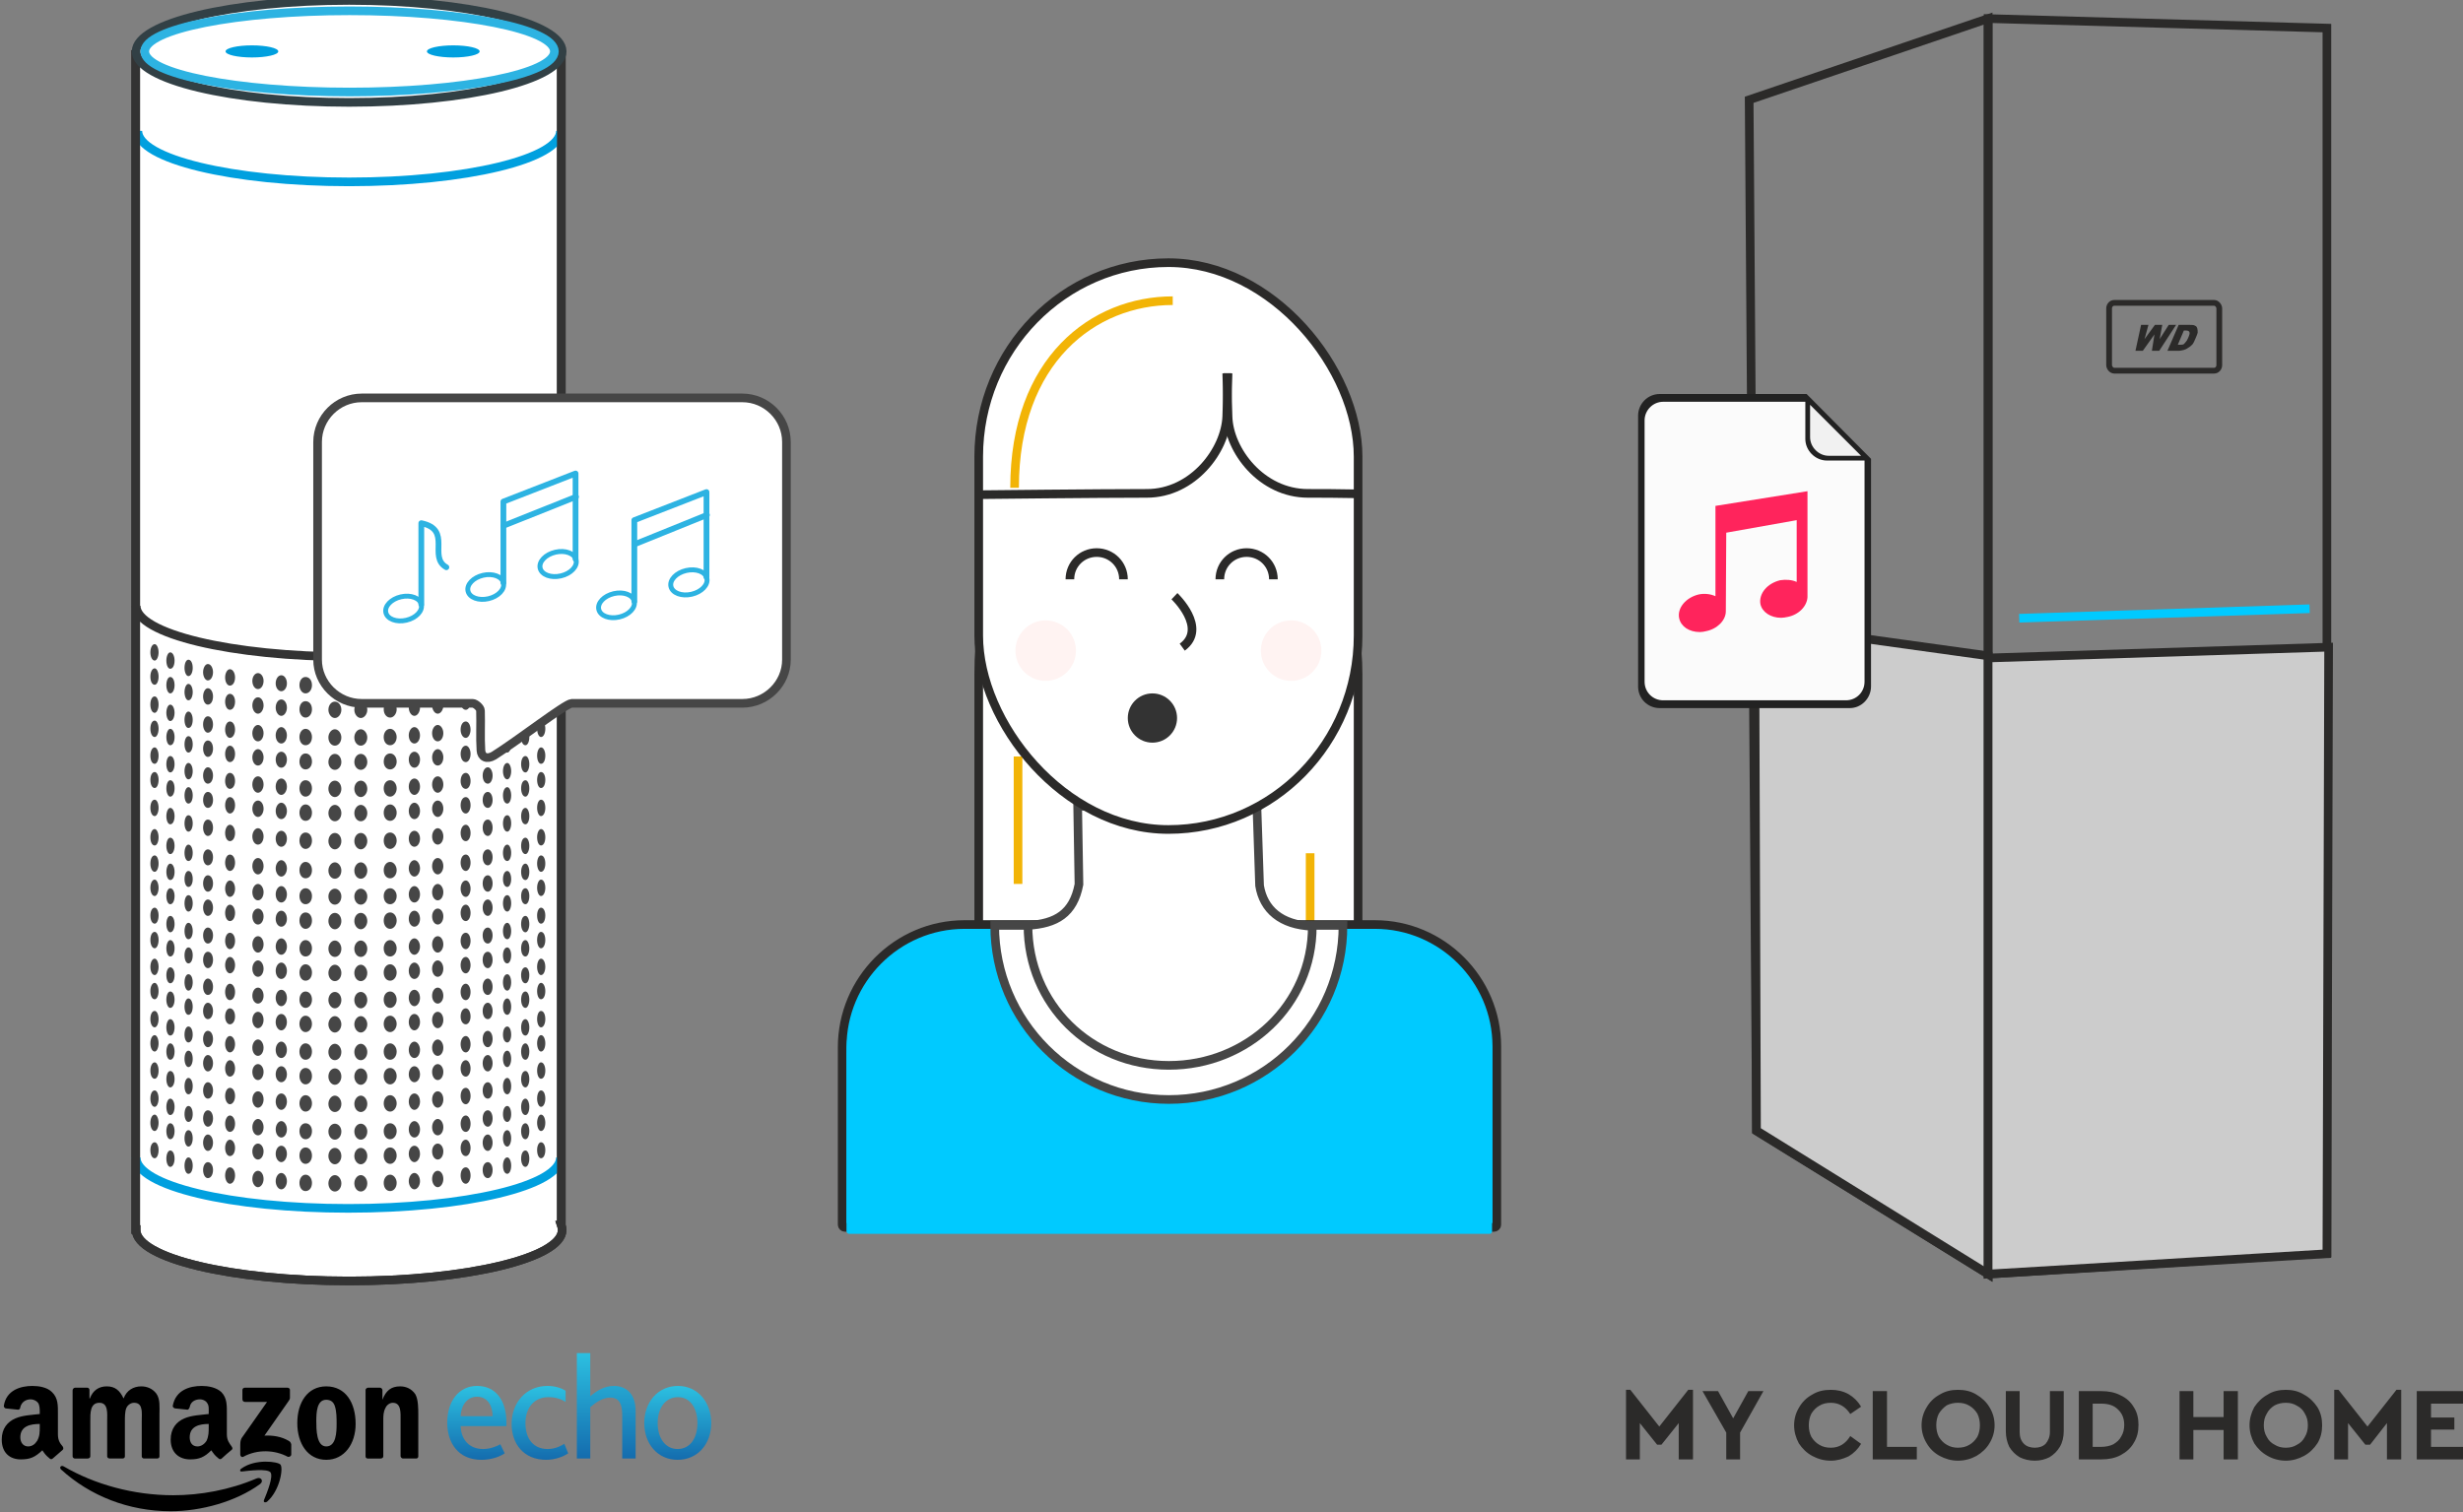 <?xml version="1.0" encoding="UTF-8"?>
<!DOCTYPE svg PUBLIC "-//W3C//DTD SVG 1.1//EN" "http://www.w3.org/Graphics/SVG/1.1/DTD/svg11.dtd">
<svg xmlns="http://www.w3.org/2000/svg" xml:space="preserve" width="570px" height="350px" version="1.1" shape-rendering="geometricPrecision" text-rendering="geometricPrecision" image-rendering="optimizeQuality" fill-rule="evenodd" clip-rule="evenodd"
viewBox="0 0 5700 3500"
 xmlns:xlink="http://www.w3.org/1999/xlink">
 <rect x="0" y="0" width="5700" height="3500" fill="#808080" stroke="none"/>
 <defs>
   <linearGradient id="id0" gradientUnits="userSpaceOnUse" x1="1103.4" y1="3208.48" x2="1103.4" y2="3378.98">
    <stop offset="0" stop-opacity="1" stop-color="#2CC0E1"/>
    <stop offset="1" stop-opacity="1" stop-color="#146CAE"/>
   </linearGradient>
   <linearGradient id="id1" gradientUnits="userSpaceOnUse" x1="1249.78" y1="3208.48" x2="1249.78" y2="3378.98">
    <stop offset="0" stop-opacity="1" stop-color="#2CC0E1"/>
    <stop offset="1" stop-opacity="1" stop-color="#146CAE"/>
   </linearGradient>
   <linearGradient id="id2" gradientUnits="userSpaceOnUse" x1="1403.07" y1="3131.67" x2="1403.07" y2="3375.54">
    <stop offset="0" stop-opacity="1" stop-color="#2CC0E1"/>
    <stop offset="1" stop-opacity="1" stop-color="#146CAE"/>
   </linearGradient>
   <linearGradient id="id3" gradientUnits="userSpaceOnUse" x1="1568.4" y1="3208.47" x2="1568.4" y2="3378.96">
    <stop offset="0" stop-opacity="1" stop-color="#2CC0E1"/>
    <stop offset="1" stop-opacity="1" stop-color="#146CAE"/>
   </linearGradient>
 </defs>
 <g id="Layer_x0020_1">
  <rect fill="white" stroke="#2B2A29" stroke-width="19.997" x="2265" y="923" width="878" height="1864" rx="439" ry="638"/>
  <line fill="none" stroke="#F2B406" stroke-width="19.997" x1="2356" y1="1751" x2="2356" y2= "2046" />
  <line fill="none" stroke="#F2B406" stroke-width="19.997" x1="3032" y1="1975" x2="3032" y2= "2146" />
  <path fill="#00CAFF" stroke="#2B2A29" stroke-width="19.997" d="M2232 2140l950 0c155,0 282,127 282,282l0 413c0,3 -3,6 -6,6l-1503 0c-3,0 -6,-3 -6,-6l0 -411c0,-156 127,-284 283,-284z"/>
  <path fill="#00CAFF" d="M2244 2154l927 0c155,0 282,127 282,282l0 414c0,3 -2,6 -6,6l-1482 0c-3,0 -6,-3 -6,-6l0 -412c0,-156 128,-284 285,-284z"/>
  <path fill="white" stroke="#464646" stroke-width="19.997" d="M3108 2142c0,223 -180,403 -403,403 -222,0 -403,-180 -403,-403l806 0z"/>
  <path fill="white" stroke="#464646" stroke-width="19.997" d="M3037 2144c0,182 -150,322 -332,322 -182,0 -326,-142 -326,-324 65,-4 105,-27 118,-95l-3 -181 415 6 6 178c9,55 49,91 122,94z"/>
  <rect fill="white" stroke="#2B2A29" stroke-width="19.997" x="2265" y="608" width="878" height="1312" rx="439" ry="449"/>
  <circle fill="#333333" cx="2667" cy="1662" r="57"/>
  <path fill="none" stroke="#2B2A29" stroke-width="19.997" d="M2718 1380c0,0 78,74 18,118"/>
  <path fill="none" stroke="#2B2A29" stroke-width="19.997" d="M2476 1341c0,-35 28,-62 62,-62 34,0 62,27 62,62"/>
  <path fill="none" stroke="#2B2A29" stroke-width="19.997" d="M2823 1341c0,-35 28,-62 62,-62 34,0 62,27 62,62"/>
  <path fill="none" stroke="#2B2A29" stroke-width="19.997" d="M2842 864l-3 100c-3,78 -78,178 -185,178 -108,0 -385,3 -385,3"/>
  <path fill="none" stroke="#2B2A29" stroke-width="19.997" d="M2839 864l3 100c2,78 77,178 185,178 28,0 69,0 113,1"/>
  <path fill="none" stroke="#F2B406" stroke-width="19.997" d="M2348 1129c0,-296 183,-433 366,-433l0 0"/>
  <circle fill="#FFF3F2" cx="2420" cy="1506" r="70"/>
  <circle fill="#FFF3F2" cx="2988" cy="1506" r="70"/>
  <path fill="white" stroke="#333333" stroke-width="19.997" d="M1299 2836c1,3 2,7 2,11 0,65 -221,118 -493,118 -272,0 -493,-53 -493,-118 0,0 0,-1 0,-1l-1 0 0 -2720 985 0 0 2710z"/>
  <path fill="none" stroke="#00A0DF" stroke-width="19.997" d="M1297 303c0,65 -219,118 -489,118 -270,0 -489,-53 -489,-118"/>
  <path fill="none" stroke="#00A0DF" stroke-width="19.997" d="M1297 2679c0,66 -220,118 -491,118 -271,0 -491,-52 -491,-118"/>
  <path fill="none" stroke="#333333" stroke-width="19.997" d="M1300 1402c0,65 -220,118 -492,118 -272,0 -493,-53 -493,-118"/>
  <path fill="#464646" d="M1174 2376c-6,0 -10,8 -10,19 0,10 4,18 10,18 5,0 9,-8 9,-18 0,-11 -4,-19 -9,-19zm0 -304c-6,0 -10,8 -10,19 0,10 4,19 10,19 5,0 9,-9 9,-19 0,-11 -4,-19 -9,-19zm-215 36c-7,0 -13,8 -13,19 0,10 6,18 13,18 7,0 13,-8 13,-18 0,-11 -6,-19 -13,-19zm170 -26c-7,0 -12,9 -12,19 0,10 5,19 12,19 6,0 11,-9 11,-19 0,-10 -5,-19 -11,-19zm-226 30c-9,0 -15,8 -15,19 0,10 6,19 15,19 8,0 15,-9 15,-19 0,-11 -7,-19 -15,-19zm-68 1c-8,0 -15,8 -15,19 0,10 7,19 15,19 8,0 15,-9 15,-19 0,-11 -7,-19 -15,-19zm381 -57c-6,0 -10,8 -10,18 0,11 4,19 10,19 5,0 9,-8 9,-19 0,-10 -4,-18 -9,-18zm36 -20c-5,0 -9,9 -9,19 0,10 4,19 9,19 6,0 10,-9 10,-19 0,-10 -4,-19 -10,-19zm-239 67c-7,0 -13,8 -13,18 0,11 6,19 13,19 7,0 13,-8 13,-19 0,-10 -6,-18 -13,-18zm65 -9c-7,0 -12,9 -12,19 0,11 5,19 12,19 6,0 11,-8 11,-19 0,-10 -5,-19 -11,-19zm96 401c-6,0 -10,9 -10,19 0,11 4,19 10,19 5,0 9,-8 9,-19 0,-10 -4,-19 -9,-19zm-215 36c-7,0 -13,8 -13,19 0,10 6,19 13,19 7,0 13,-9 13,-19 0,-11 -6,-19 -13,-19zm170 -26c-7,0 -12,9 -12,19 0,11 5,19 12,19 6,0 11,-8 11,-19 0,-10 -5,-19 -11,-19zm-226 30c-9,0 -15,9 -15,19 0,10 6,19 15,19 8,0 15,-9 15,-19 0,-10 -7,-19 -15,-19zm-68 1c-8,0 -15,9 -15,19 0,11 7,19 15,19 8,0 15,-8 15,-19 0,-10 -7,-19 -15,-19zm381 -57c-6,0 -10,8 -10,19 0,10 4,19 10,19 5,0 9,-9 9,-19 0,-11 -4,-19 -9,-19zm36 -20c-5,0 -9,9 -9,19 0,11 4,19 9,19 6,0 10,-8 10,-19 0,-10 -4,-19 -10,-19zm-239 67c-7,0 -13,8 -13,19 0,10 6,19 13,19 7,0 13,-9 13,-19 0,-11 -6,-19 -13,-19zm65 -8c-7,0 -12,8 -12,19 0,10 5,19 12,19 6,0 11,-9 11,-19 0,-11 -5,-19 -11,-19zm-642 -382c6,0 10,9 10,19 0,11 -4,19 -10,19 -5,0 -9,-8 -9,-19 0,-10 4,-19 9,-19zm215 36c7,0 13,9 13,19 0,10 -6,19 -13,19 -7,0 -13,-9 -13,-19 0,-10 6,-19 13,-19zm-170 -25c7,0 12,8 12,18 0,11 -5,19 -12,19 -6,0 -11,-8 -11,-19 0,-10 5,-18 11,-18zm226 29c9,0 15,9 15,19 0,11 -6,19 -15,19 -8,0 -14,-8 -14,-19 0,-10 6,-19 14,-19zm68 1c8,0 15,9 15,19 0,11 -7,19 -15,19 -8,0 -15,-8 -15,-19 0,-10 7,-19 15,-19zm-381 -57c6,0 10,8 10,19 0,10 -4,19 -10,19 -5,0 -9,-9 -9,-19 0,-11 4,-19 9,-19zm-36 -19c5,0 9,8 9,18 0,11 -4,19 -9,19 -6,0 -10,-8 -10,-19 0,-10 4,-18 10,-18zm239 66c7,0 13,8 13,19 0,10 -6,19 -13,19 -7,0 -13,-9 -13,-19 0,-11 6,-19 13,-19zm-65 -8c7,0 12,8 12,19 0,10 -5,19 -12,19 -6,0 -11,-9 -11,-19 0,-11 5,-19 11,-19zm642 -272c-6,0 -10,8 -10,19 0,10 4,19 10,19 5,0 9,-9 9,-19 0,-11 -4,-19 -9,-19zm-215 36c-7,0 -13,8 -13,18 0,11 6,19 13,19 7,0 13,-8 13,-19 0,-10 -6,-18 -13,-18zm170 -26c-7,0 -12,8 -12,19 0,10 5,19 12,19 6,0 11,-9 11,-19 0,-11 -5,-19 -11,-19zm-226 30c-9,0 -15,8 -15,19 0,10 6,19 15,19 8,0 15,-9 15,-19 0,-11 -7,-19 -15,-19zm-68 1c-8,0 -15,8 -15,19 0,10 7,19 15,19 8,0 15,-9 15,-19 0,-11 -7,-19 -15,-19zm381 -58c-6,0 -10,9 -10,19 0,11 4,19 10,19 5,0 9,-8 9,-19 0,-10 -4,-19 -9,-19zm36 -19c-5,0 -9,8 -9,19 0,10 4,19 9,19 6,0 10,-9 10,-19 0,-11 -4,-19 -10,-19zm-239 66c-7,0 -13,9 -13,19 0,11 6,19 13,19 7,0 13,-8 13,-19 0,-10 -6,-19 -13,-19zm65 -8c-7,0 -12,9 -12,19 0,11 5,19 12,19 6,0 11,-8 11,-19 0,-10 -5,-19 -11,-19zm-642 586c6,0 10,9 10,19 0,11 -4,19 -10,19 -5,0 -9,-8 -9,-19 0,-10 4,-19 9,-19zm215 36c7,0 13,8 13,19 0,10 -6,19 -13,19 -7,0 -13,-9 -13,-19 0,-11 6,-19 13,-19zm-170 -26c7,0 12,9 12,19 0,11 -5,19 -12,19 -6,0 -11,-8 -11,-19 0,-10 5,-19 11,-19zm226 30c9,0 15,9 15,19 0,10 -6,19 -15,19 -8,0 -14,-9 -14,-19 0,-10 6,-19 14,-19zm68 1c8,0 15,9 15,19 0,11 -7,19 -15,19 -8,0 -15,-8 -15,-19 0,-10 7,-19 15,-19zm-381 -57c6,0 10,8 10,19 0,10 -4,19 -10,19 -5,0 -9,-9 -9,-19 0,-11 4,-19 9,-19zm-36 -20c5,0 9,9 9,19 0,11 -4,19 -9,19 -6,0 -10,-8 -10,-19 0,-10 4,-19 10,-19zm239 67c7,0 13,8 13,19 0,10 -6,19 -13,19 -7,0 -13,-9 -13,-19 0,-11 6,-19 13,-19zm-65 -8c7,0 12,8 12,19 0,10 -5,19 -12,19 -6,0 -11,-9 -11,-19 0,-11 5,-19 11,-19zm-96 -325c6,0 10,8 10,18 0,11 -4,19 -10,19 -5,0 -9,-8 -9,-19 0,-10 4,-18 9,-18zm215 35c7,0 13,9 13,19 0,11 -6,19 -13,19 -7,0 -13,-8 -13,-19 0,-10 6,-19 13,-19zm-170 -25c7,0 12,8 12,19 0,10 -5,19 -12,19 -6,0 -11,-9 -11,-19 0,-11 5,-19 11,-19zm226 29c9,0 15,9 15,19 0,11 -6,19 -15,19 -8,0 -14,-8 -14,-19 0,-10 6,-19 14,-19zm68 1c8,0 15,9 15,19 0,11 -7,19 -15,19 -8,0 -15,-8 -15,-19 0,-10 7,-19 15,-19zm-381 -57c6,0 10,9 10,19 0,11 -4,19 -10,19 -5,0 -9,-8 -9,-19 0,-10 4,-19 9,-19zm-36 -19c5,0 9,8 9,19 0,10 -4,19 -9,19 -6,0 -10,-9 -10,-19 0,-11 4,-19 10,-19zm239 66c7,0 13,9 13,19 0,11 -6,19 -13,19 -7,0 -13,-8 -13,-19 0,-10 6,-19 13,-19zm-65 -8c7,0 12,9 12,19 0,10 -5,19 -12,19 -6,0 -11,-9 -11,-19 0,-10 5,-19 11,-19zm-96 40c6,0 10,8 10,19 0,10 -4,19 -10,19 -5,0 -9,-9 -9,-19 0,-11 4,-19 9,-19zm215 36c7,0 13,8 13,19 0,10 -6,19 -13,19 -7,0 -13,-9 -13,-19 0,-11 6,-19 13,-19zm-170 -26c7,0 12,9 12,19 0,11 -5,19 -12,19 -6,0 -11,-8 -11,-19 0,-10 5,-19 11,-19zm226 30c9,0 15,8 15,19 0,10 -6,19 -15,19 -8,0 -14,-9 -14,-19 0,-11 6,-19 14,-19zm68 1c8,0 15,8 15,19 0,10 -7,19 -15,19 -8,0 -15,-9 -15,-19 0,-11 7,-19 15,-19zm-381 -57c6,0 10,8 10,18 0,11 -4,19 -10,19 -5,0 -9,-8 -9,-19 0,-10 4,-18 9,-18zm-36 -20c5,0 9,9 9,19 0,10 -4,19 -9,19 -6,0 -10,-9 -10,-19 0,-10 4,-19 10,-19zm239 67c7,0 13,8 13,19 0,10 -6,18 -13,18 -7,0 -13,-8 -13,-18 0,-11 6,-19 13,-19zm-65 -9c7,0 12,9 12,19 0,11 -5,19 -12,19 -6,0 -11,-8 -11,-19 0,-10 5,-19 11,-19zm-96 -750c6,0 10,8 10,19 0,10 -4,19 -10,19 -5,0 -9,-9 -9,-19 0,-11 4,-19 9,-19zm215 36c7,0 13,8 13,19 0,10 -6,18 -13,18 -7,0 -13,-8 -13,-18 0,-11 6,-19 13,-19zm-170 -26c7,0 12,9 12,19 0,10 -5,19 -12,19 -6,0 -11,-9 -11,-19 0,-10 5,-19 11,-19zm226 30c9,0 15,8 15,19 0,10 -6,19 -15,19 -8,0 -14,-9 -14,-19 0,-11 6,-19 14,-19zm68 1c8,0 15,8 15,19 0,10 -7,19 -15,19 -8,0 -15,-9 -15,-19 0,-11 7,-19 15,-19zm-381 -58c6,0 10,9 10,19 0,11 -4,19 -10,19 -5,0 -9,-8 -9,-19 0,-10 4,-19 9,-19zm-36 -19c5,0 9,9 9,19 0,10 -4,19 -9,19 -6,0 -10,-9 -10,-19 0,-10 4,-19 10,-19zm239 67c7,0 13,8 13,18 0,11 -6,19 -13,19 -7,0 -13,-8 -13,-19 0,-10 6,-18 13,-18zm-65 -9c7,0 12,9 12,19 0,11 -5,19 -12,19 -6,0 -11,-8 -11,-19 0,-10 5,-19 11,-19zm-96 1067c6,0 10,8 10,19 0,10 -4,19 -10,19 -5,0 -9,-9 -9,-19 0,-11 4,-19 9,-19zm215 36c7,0 13,8 13,19 0,10 -6,19 -13,19 -7,0 -13,-9 -13,-19 0,-11 6,-19 13,-19zm-170 -26c7,0 12,9 12,19 0,10 -5,19 -12,19 -6,0 -11,-9 -11,-19 0,-10 5,-19 11,-19zm226 30c9,0 15,8 15,19 0,10 -6,19 -15,19 -8,0 -14,-9 -14,-19 0,-11 6,-19 14,-19zm68 1c8,0 15,8 15,19 0,10 -7,19 -15,19 -8,0 -15,-9 -15,-19 0,-11 7,-19 15,-19zm-381 -57c6,0 10,8 10,18 0,11 -4,19 -10,19 -5,0 -9,-8 -9,-19 0,-10 4,-18 9,-18zm-36 -20c5,0 9,9 9,19 0,10 -4,19 -9,19 -6,0 -10,-9 -10,-19 0,-10 4,-19 10,-19zm239 67c7,0 13,8 13,18 0,11 -6,19 -13,19 -7,0 -13,-8 -13,-19 0,-10 6,-18 13,-18zm-65 -9c7,0 12,9 12,19 0,11 -5,19 -12,19 -6,0 -11,-8 -11,-19 0,-10 5,-19 11,-19zm-96 -872c6,0 10,9 10,19 0,10 -4,19 -10,19 -5,0 -9,-9 -9,-19 0,-10 4,-19 9,-19zm215 36c7,0 13,8 13,19 0,10 -6,19 -13,19 -7,0 -13,-9 -13,-19 0,-11 6,-19 13,-19zm-170 -26c7,0 12,9 12,19 0,11 -5,19 -12,19 -6,0 -11,-8 -11,-19 0,-10 5,-19 11,-19zm226 30c9,0 15,8 15,19 0,10 -6,19 -15,19 -8,0 -14,-9 -14,-19 0,-11 6,-19 14,-19zm68 1c8,0 15,8 15,19 0,10 -7,19 -15,19 -8,0 -15,-9 -15,-19 0,-11 7,-19 15,-19zm-381 -57c6,0 10,8 10,19 0,10 -4,19 -10,19 -5,0 -9,-9 -9,-19 0,-11 4,-19 9,-19zm-36 -20c5,0 9,9 9,19 0,11 -4,19 -9,19 -6,0 -10,-8 -10,-19 0,-10 4,-19 10,-19zm239 67c7,0 13,8 13,19 0,10 -6,19 -13,19 -7,0 -13,-9 -13,-19 0,-11 6,-19 13,-19zm-65 -8c7,0 12,8 12,19 0,10 -5,18 -12,18 -6,0 -11,-8 -11,-18 0,-11 5,-19 11,-19zm-96 587c6,0 10,8 10,19 0,10 -4,18 -10,18 -5,0 -9,-8 -9,-18 0,-11 4,-19 9,-19zm215 35c7,0 13,9 13,19 0,11 -6,19 -13,19 -7,0 -13,-8 -13,-19 0,-10 6,-19 13,-19zm-170 -25c7,0 12,8 12,19 0,10 -5,19 -12,19 -6,0 -11,-9 -11,-19 0,-11 5,-19 11,-19zm226 29c9,0 15,9 15,19 0,11 -6,19 -15,19 -8,0 -14,-8 -14,-19 0,-10 6,-19 14,-19zm68 1c8,0 15,9 15,19 0,11 -7,19 -15,19 -8,0 -15,-8 -15,-19 0,-10 7,-19 15,-19zm-381 -57c6,0 10,9 10,19 0,11 -4,19 -10,19 -5,0 -9,-8 -9,-19 0,-10 4,-19 9,-19zm-36 -19c5,0 9,8 9,19 0,10 -4,19 -9,19 -6,0 -10,-9 -10,-19 0,-11 4,-19 10,-19zm239 66c7,0 13,9 13,19 0,11 -6,19 -13,19 -7,0 -13,-8 -13,-19 0,-10 6,-19 13,-19zm-65 -8c7,0 12,9 12,19 0,10 -5,19 -12,19 -6,0 -11,-9 -11,-19 0,-10 5,-19 11,-19zm642 -751c-6,0 -10,9 -10,19 0,11 4,19 10,19 5,0 9,-8 9,-19 0,-10 -4,-19 -9,-19zm-215 36c-7,0 -13,9 -13,19 0,11 6,19 13,19 7,0 13,-8 13,-19 0,-10 -6,-19 -13,-19zm170 -25c-7,0 -12,8 -12,19 0,10 5,19 12,19 6,0 11,-9 11,-19 0,-11 -5,-19 -11,-19zm-226 29c-9,0 -15,9 -15,19 0,11 6,19 15,19 8,0 15,-8 15,-19 0,-10 -7,-19 -15,-19zm-68 1c-8,0 -15,9 -15,19 0,11 7,19 15,19 8,0 15,-8 15,-19 0,-10 -7,-19 -15,-19zm381 -57c-6,0 -10,9 -10,19 0,10 4,19 10,19 5,0 9,-9 9,-19 0,-10 -4,-19 -9,-19zm36 -19c-5,0 -9,8 -9,19 0,10 4,19 9,19 6,0 10,-9 10,-19 0,-11 -4,-19 -10,-19zm-239 66c-7,0 -13,9 -13,19 0,11 6,19 13,19 7,0 13,-8 13,-19 0,-10 -6,-19 -13,-19zm65 -8c-7,0 -12,8 -12,19 0,10 5,19 12,19 6,0 11,-9 11,-19 0,-11 -5,-19 -11,-19zm-642 -23c6,0 10,9 10,19 0,11 -4,19 -10,19 -5,0 -9,-8 -9,-19 0,-10 4,-19 9,-19zm215 36c7,0 13,9 13,19 0,11 -6,19 -13,19 -7,0 -13,-8 -13,-19 0,-10 6,-19 13,-19zm-170 -25c7,0 12,8 12,19 0,10 -5,19 -12,19 -6,0 -11,-9 -11,-19 0,-11 5,-19 11,-19zm226 29c9,0 15,9 15,19 0,11 -6,19 -15,19 -8,0 -14,-8 -14,-19 0,-10 6,-19 14,-19zm68 1c8,0 15,9 15,19 0,11 -7,19 -15,19 -8,0 -15,-8 -15,-19 0,-10 7,-19 15,-19zm-381 -57c6,0 10,9 10,19 0,10 -4,19 -10,19 -5,0 -9,-9 -9,-19 0,-10 4,-19 9,-19zm-36 -19c5,0 9,8 9,19 0,10 -4,19 -9,19 -6,0 -10,-9 -10,-19 0,-11 4,-19 10,-19zm239 66c7,0 13,9 13,19 0,11 -6,19 -13,19 -7,0 -13,-8 -13,-19 0,-10 6,-19 13,-19zm-65 -8c7,0 12,8 12,19 0,10 -5,19 -12,19 -6,0 -11,-9 -11,-19 0,-11 5,-19 11,-19zm642 523c-6,0 -10,8 -10,18 0,11 4,19 10,19 5,0 9,-8 9,-19 0,-10 -4,-18 -9,-18zm-215 35c-7,0 -13,9 -13,19 0,11 6,19 13,19 7,0 13,-8 13,-19 0,-10 -6,-19 -13,-19zm170 -25c-7,0 -12,8 -12,19 0,10 5,19 12,19 6,0 11,-9 11,-19 0,-11 -5,-19 -11,-19zm-226 29c-9,0 -15,9 -15,19 0,11 6,19 15,19 8,0 15,-8 15,-19 0,-10 -7,-19 -15,-19zm-68 1c-8,0 -15,9 -15,19 0,11 7,19 15,19 8,0 15,-8 15,-19 0,-10 -7,-19 -15,-19zm381 -57c-6,0 -10,9 -10,19 0,11 4,19 10,19 5,0 9,-8 9,-19 0,-10 -4,-19 -9,-19zm36 -19c-5,0 -9,8 -9,19 0,10 4,19 9,19 6,0 10,-9 10,-19 0,-11 -4,-19 -10,-19zm-239 66c-7,0 -13,9 -13,19 0,11 6,19 13,19 7,0 13,-8 13,-19 0,-10 -6,-19 -13,-19zm65 -8c-7,0 -12,9 -12,19 0,10 5,19 12,19 6,0 11,-9 11,-19 0,-10 -5,-19 -11,-19zm-642 96c6,0 10,9 10,19 0,11 -4,19 -10,19 -5,0 -9,-8 -9,-19 0,-10 4,-19 9,-19zm215 36c7,0 13,8 13,19 0,10 -6,19 -13,19 -7,0 -13,-9 -13,-19 0,-11 6,-19 13,-19zm-170 -26c7,0 12,9 12,19 0,11 -5,19 -12,19 -6,0 -11,-8 -11,-19 0,-10 5,-19 11,-19zm226 30c9,0 15,9 15,19 0,10 -6,19 -15,19 -8,0 -14,-9 -14,-19 0,-10 6,-19 14,-19zm68 1c8,0 15,9 15,19 0,10 -7,19 -15,19 -8,0 -15,-9 -15,-19 0,-10 7,-19 15,-19zm-381 -57c6,0 10,8 10,19 0,10 -4,19 -10,19 -5,0 -9,-9 -9,-19 0,-11 4,-19 9,-19zm-36 -20c5,0 9,9 9,19 0,11 -4,19 -9,19 -6,0 -10,-8 -10,-19 0,-10 4,-19 10,-19zm239 67c7,0 13,8 13,19 0,10 -6,19 -13,19 -7,0 -13,-9 -13,-19 0,-11 6,-19 13,-19zm-65 -8c7,0 12,8 12,19 0,10 -5,18 -12,18 -6,0 -11,-8 -11,-18 0,-11 5,-19 11,-19zm642 -79c-6,0 -10,8 -10,19 0,10 4,19 10,19 5,0 9,-9 9,-19 0,-11 -4,-19 -9,-19zm-215 36c-7,0 -13,8 -13,19 0,10 6,19 13,19 7,0 13,-9 13,-19 0,-11 -6,-19 -13,-19zm170 -26c-7,0 -12,9 -12,19 0,11 5,19 12,19 6,0 11,-8 11,-19 0,-10 -5,-19 -11,-19zm-226 30c-9,0 -15,8 -15,19 0,10 6,19 15,19 8,0 15,-9 15,-19 0,-11 -7,-19 -15,-19zm-68 1c-8,0 -15,8 -15,19 0,10 7,19 15,19 8,0 15,-9 15,-19 0,-11 -7,-19 -15,-19zm381 -57c-6,0 -10,8 -10,18 0,11 4,19 10,19 5,0 9,-8 9,-19 0,-10 -4,-18 -9,-18zm36 -20c-5,0 -9,9 -9,19 0,10 4,19 9,19 6,0 10,-9 10,-19 0,-10 -4,-19 -10,-19zm-239 67c-7,0 -13,8 -13,19 0,10 6,18 13,18 7,0 13,-8 13,-18 0,-11 -6,-19 -13,-19zm65 -9c-7,0 -12,9 -12,19 0,11 5,19 12,19 6,0 11,-8 11,-19 0,-10 -5,-19 -11,-19zm96 -141c-6,0 -10,9 -10,19 0,11 4,19 10,19 5,0 9,-8 9,-19 0,-10 -4,-19 -9,-19zm-215 36c-7,0 -13,9 -13,19 0,10 6,19 13,19 7,0 13,-9 13,-19 0,-10 -6,-19 -13,-19zm170 -25c-7,0 -12,8 -12,18 0,11 5,19 12,19 6,0 11,-8 11,-19 0,-10 -5,-18 -11,-18zm-226 29c-9,0 -15,9 -15,19 0,11 6,19 15,19 8,0 15,-8 15,-19 0,-10 -7,-19 -15,-19zm-68 1c-8,0 -15,9 -15,19 0,11 7,19 15,19 8,0 15,-8 15,-19 0,-10 -7,-19 -15,-19zm381 -57c-6,0 -10,8 -10,19 0,10 4,19 10,19 5,0 9,-9 9,-19 0,-11 -4,-19 -9,-19zm36 -19c-5,0 -9,8 -9,18 0,11 4,19 9,19 6,0 10,-8 10,-19 0,-10 -4,-18 -10,-18zm-239 66c-7,0 -13,8 -13,19 0,10 6,19 13,19 7,0 13,-9 13,-19 0,-11 -6,-19 -13,-19zm65 -8c-7,0 -12,8 -12,19 0,10 5,19 12,19 6,0 11,-9 11,-19 0,-11 -5,-19 -11,-19zm96 457c-6,0 -10,8 -10,19 0,10 4,19 10,19 5,0 9,-9 9,-19 0,-11 -4,-19 -9,-19zm-215 36c-7,0 -13,8 -13,19 0,10 6,19 13,19 7,0 13,-9 13,-19 0,-11 -6,-19 -13,-19zm170 -26c-7,0 -12,9 -12,19 0,10 5,19 12,19 6,0 11,-9 11,-19 0,-10 -5,-19 -11,-19zm-226 30c-9,0 -15,8 -15,19 0,10 6,19 15,19 8,0 15,-9 15,-19 0,-11 -7,-19 -15,-19zm-68 1c-8,0 -15,8 -15,19 0,10 7,19 15,19 8,0 15,-9 15,-19 0,-11 -7,-19 -15,-19zm381 -57c-6,0 -10,8 -10,18 0,11 4,19 10,19 5,0 9,-8 9,-19 0,-10 -4,-18 -9,-18zm36 -20c-5,0 -9,9 -9,19 0,10 4,19 9,19 6,0 10,-9 10,-19 0,-10 -4,-19 -10,-19zm-239 67c-7,0 -13,8 -13,18 0,11 6,19 13,19 7,0 13,-8 13,-19 0,-10 -6,-18 -13,-18zm65 -9c-7,0 -12,9 -12,19 0,11 5,19 12,19 6,0 11,-8 11,-19 0,-10 -5,-19 -11,-19zm96 -327c-6,0 -10,9 -10,19 0,11 4,19 10,19 5,0 9,-8 9,-19 0,-10 -4,-19 -9,-19zm-215 36c-7,0 -13,8 -13,19 0,10 6,19 13,19 7,0 13,-9 13,-19 0,-11 -6,-19 -13,-19zm170 -26c-7,0 -12,9 -12,19 0,11 5,19 12,19 6,0 11,-8 11,-19 0,-10 -5,-19 -11,-19zm-226 30c-9,0 -15,9 -15,19 0,10 6,19 15,19 8,0 15,-9 15,-19 0,-10 -7,-19 -15,-19zm-68 1c-8,0 -15,9 -15,19 0,10 7,19 15,19 8,0 15,-9 15,-19 0,-10 -7,-19 -15,-19zm381 -57c-6,0 -10,8 -10,19 0,10 4,19 10,19 5,0 9,-9 9,-19 0,-11 -4,-19 -9,-19zm36 -20c-5,0 -9,9 -9,19 0,11 4,19 9,19 6,0 10,-8 10,-19 0,-10 -4,-19 -10,-19zm-239 67c-7,0 -13,8 -13,19 0,10 6,19 13,19 7,0 13,-9 13,-19 0,-11 -6,-19 -13,-19zm65 -8c-7,0 -12,8 -12,19 0,10 5,18 12,18 6,0 11,-8 11,-18 0,-11 -5,-19 -11,-19zm96 345c-6,0 -10,9 -10,19 0,11 4,19 10,19 5,0 9,-8 9,-19 0,-10 -4,-19 -9,-19zm-215 36c-7,0 -13,9 -13,19 0,10 6,19 13,19 7,0 13,-9 13,-19 0,-10 -6,-19 -13,-19zm170 -25c-7,0 -12,8 -12,18 0,11 5,19 12,19 6,0 11,-8 11,-19 0,-10 -5,-18 -11,-18zm-226 29c-9,0 -15,9 -15,19 0,11 6,19 15,19 8,0 15,-8 15,-19 0,-10 -7,-19 -15,-19zm-68 1c-8,0 -15,9 -15,19 0,11 7,19 15,19 8,0 15,-8 15,-19 0,-10 -7,-19 -15,-19zm381 -57c-6,0 -10,8 -10,19 0,10 4,19 10,19 5,0 9,-9 9,-19 0,-11 -4,-19 -9,-19zm36 -19c-5,0 -9,8 -9,18 0,11 4,19 9,19 6,0 10,-8 10,-19 0,-10 -4,-18 -10,-18zm-239 66c-7,0 -13,8 -13,19 0,10 6,19 13,19 7,0 13,-9 13,-19 0,-11 -6,-19 -13,-19zm65 -8c-7,0 -12,8 -12,19 0,10 5,19 12,19 6,0 11,-9 11,-19 0,-11 -5,-19 -11,-19zm96 -1119c-6,0 -10,9 -10,19 0,10 4,19 10,19 5,0 9,-9 9,-19 0,-10 -4,-19 -9,-19zm-215 36c-7,0 -13,8 -13,19 0,10 6,19 13,19 7,0 13,-9 13,-19 0,-11 -6,-19 -13,-19zm170 -26c-7,0 -12,9 -12,19 0,11 5,19 12,19 6,0 11,-8 11,-19 0,-10 -5,-19 -11,-19zm-226 30c-9,0 -15,8 -15,19 0,10 6,19 15,19 8,0 15,-9 15,-19 0,-11 -7,-19 -15,-19zm-68 1c-8,0 -15,8 -15,19 0,10 7,19 15,19 8,0 15,-9 15,-19 0,-11 -7,-19 -15,-19zm381 -57c-6,0 -10,8 -10,19 0,10 4,19 10,19 5,0 9,-9 9,-19 0,-11 -4,-19 -9,-19zm36 -20c-5,0 -9,9 -9,19 0,11 4,19 9,19 6,0 10,-8 10,-19 0,-10 -4,-19 -10,-19zm-239 67c-7,0 -13,8 -13,19 0,10 6,19 13,19 7,0 13,-9 13,-19 0,-11 -6,-19 -13,-19zm65 -8c-7,0 -12,8 -12,18 0,11 5,19 12,19 6,0 11,-8 11,-19 0,-10 -5,-18 -11,-18zm-642 954c6,0 10,8 10,19 0,10 -4,18 -10,18 -5,0 -9,-8 -9,-18 0,-11 4,-19 9,-19zm215 35c7,0 13,9 13,19 0,11 -6,19 -13,19 -7,0 -13,-8 -13,-19 0,-10 6,-19 13,-19zm-170 -25c7,0 12,8 12,19 0,10 -5,19 -12,19 -6,0 -11,-9 -11,-19 0,-11 5,-19 11,-19zm226 30c9,0 15,8 15,18 0,11 -6,19 -15,19 -8,0 -14,-8 -14,-19 0,-10 6,-18 14,-18zm68 1c8,0 15,8 15,18 0,11 -7,19 -15,19 -8,0 -15,-8 -15,-19 0,-10 7,-18 15,-18zm-381 -58c6,0 10,9 10,19 0,11 -4,19 -10,19 -5,0 -9,-8 -9,-19 0,-10 4,-19 9,-19zm-36 -19c5,0 9,8 9,19 0,10 -4,19 -9,19 -6,0 -10,-9 -10,-19 0,-11 4,-19 10,-19zm239 66c7,0 13,9 13,19 0,11 -6,19 -13,19 -7,0 -13,-8 -13,-19 0,-10 6,-19 13,-19zm-65 -8c7,0 12,9 12,19 0,11 -5,19 -12,19 -6,0 -11,-8 -11,-19 0,-10 5,-19 11,-19zm642 -1055c-6,0 -10,8 -10,19 0,10 4,19 10,19 5,0 9,-9 9,-19 0,-11 -4,-19 -9,-19zm-215 36c-7,0 -13,8 -13,19 0,10 6,18 13,18 7,0 13,-8 13,-18 0,-11 -6,-19 -13,-19zm170 -26c-7,0 -12,9 -12,19 0,10 5,19 12,19 6,0 11,-9 11,-19 0,-10 -5,-19 -11,-19zm-226 30c-9,0 -15,8 -15,19 0,10 6,19 15,19 8,0 15,-9 15,-19 0,-11 -7,-19 -15,-19zm-68 1c-8,0 -15,8 -15,19 0,10 7,19 15,19 8,0 15,-9 15,-19 0,-11 -7,-19 -15,-19zm381 -58c-6,0 -10,9 -10,19 0,11 4,19 10,19 5,0 9,-8 9,-19 0,-10 -4,-19 -9,-19zm36 -19c-5,0 -9,9 -9,19 0,10 4,19 9,19 6,0 10,-9 10,-19 0,-10 -4,-19 -10,-19zm-239 67c-7,0 -13,8 -13,18 0,11 6,19 13,19 7,0 13,-8 13,-19 0,-10 -6,-18 -13,-18zm65 -9c-7,0 -12,9 -12,19 0,11 5,19 12,19 6,0 11,-8 11,-19 0,-10 -5,-19 -11,-19zm-642 155c6,0 10,8 10,19 0,10 -4,19 -10,19 -5,0 -9,-9 -9,-19 0,-11 4,-19 9,-19zm215 36c7,0 13,8 13,18 0,11 -6,19 -13,19 -7,0 -13,-8 -13,-19 0,-10 6,-18 13,-18zm-170 -26c7,0 12,8 12,19 0,10 -5,19 -12,19 -6,0 -11,-9 -11,-19 0,-11 5,-19 11,-19zm226 30c9,0 15,8 15,19 0,10 -6,18 -15,18 -8,0 -14,-8 -14,-18 0,-11 6,-19 14,-19zm68 1c8,0 15,8 15,19 0,10 -7,18 -15,18 -8,0 -15,-8 -15,-18 0,-11 7,-19 15,-19zm-381 -58c6,0 10,9 10,19 0,11 -4,19 -10,19 -5,0 -9,-8 -9,-19 0,-10 4,-19 9,-19zm-36 -19c5,0 9,8 9,19 0,10 -4,19 -9,19 -6,0 -10,-9 -10,-19 0,-11 4,-19 10,-19zm239 66c7,0 13,9 13,19 0,11 -6,19 -13,19 -7,0 -13,-8 -13,-19 0,-10 6,-19 13,-19zm-65 -8c7,0 12,9 12,19 0,11 -5,19 -12,19 -6,0 -11,-8 -11,-19 0,-10 5,-19 11,-19zm-96 -143c6,0 10,9 10,19 0,10 -4,19 -10,19 -5,0 -9,-9 -9,-19 0,-10 4,-19 9,-19zm215 36c7,0 13,8 13,19 0,10 -6,19 -13,19 -7,0 -13,-9 -13,-19 0,-11 6,-19 13,-19zm-170 -26c7,0 12,9 12,19 0,11 -5,19 -12,19 -6,0 -11,-8 -11,-19 0,-10 5,-19 11,-19zm226 30c9,0 15,8 15,19 0,10 -6,19 -15,19 -8,0 -14,-9 -14,-19 0,-11 6,-19 14,-19zm68 1c8,0 15,8 15,19 0,10 -7,19 -15,19 -8,0 -15,-9 -15,-19 0,-11 7,-19 15,-19zm-381 -57c6,0 10,8 10,19 0,10 -4,19 -10,19 -5,0 -9,-9 -9,-19 0,-11 4,-19 9,-19zm-36 -20c5,0 9,9 9,19 0,11 -4,19 -9,19 -6,0 -10,-8 -10,-19 0,-10 4,-19 10,-19zm239 67c7,0 13,8 13,19 0,10 -6,19 -13,19 -7,0 -13,-9 -13,-19 0,-11 6,-19 13,-19zm-65 -8c7,0 12,8 12,18 0,11 -5,19 -12,19 -6,0 -11,-8 -11,-19 0,-10 5,-18 11,-18zm-96 826c6,0 10,8 10,19 0,10 -4,19 -10,19 -5,0 -9,-9 -9,-19 0,-11 4,-19 9,-19zm215 36c7,0 13,8 13,19 0,10 -6,18 -13,18 -7,0 -13,-8 -13,-18 0,-11 6,-19 13,-19zm-170 -26c7,0 12,9 12,19 0,10 -5,19 -12,19 -6,0 -11,-9 -11,-19 0,-10 5,-19 11,-19zm226 30c9,0 15,8 15,19 0,10 -6,19 -15,19 -8,0 -14,-9 -14,-19 0,-11 6,-19 14,-19zm68 1c8,0 15,8 15,19 0,10 -7,19 -15,19 -8,0 -15,-9 -15,-19 0,-11 7,-19 15,-19zm-381 -58c6,0 10,9 10,19 0,11 -4,19 -10,19 -5,0 -9,-8 -9,-19 0,-10 4,-19 9,-19zm-36 -19c5,0 9,9 9,19 0,10 -4,19 -9,19 -6,0 -10,-9 -10,-19 0,-10 4,-19 10,-19zm239 67c7,0 13,8 13,18 0,11 -6,19 -13,19 -7,0 -13,-8 -13,-19 0,-10 6,-18 13,-18zm-65 -9c7,0 12,9 12,19 0,11 -5,19 -12,19 -6,0 -11,-8 -11,-19 0,-10 5,-19 11,-19zm642 -499c-6,0 -10,9 -10,19 0,11 4,19 10,19 5,0 9,-8 9,-19 0,-10 -4,-19 -9,-19zm-215 36c-7,0 -13,9 -13,19 0,10 6,19 13,19 7,0 13,-9 13,-19 0,-10 -6,-19 -13,-19zm170 -25c-7,0 -12,8 -12,18 0,11 5,19 12,19 6,0 11,-8 11,-19 0,-10 -5,-18 -11,-18zm-226 29c-9,0 -15,9 -15,19 0,11 6,19 15,19 8,0 15,-8 15,-19 0,-10 -7,-19 -15,-19zm-68 1c-8,0 -15,9 -15,19 0,11 7,19 15,19 8,0 15,-8 15,-19 0,-10 -7,-19 -15,-19zm381 -57c-6,0 -10,8 -10,19 0,10 4,19 10,19 5,0 9,-9 9,-19 0,-11 -4,-19 -9,-19zm36 -20c-5,0 -9,9 -9,19 0,11 4,19 9,19 6,0 10,-8 10,-19 0,-10 -4,-19 -10,-19zm-239 67c-7,0 -13,8 -13,19 0,10 6,19 13,19 7,0 13,-9 13,-19 0,-11 -6,-19 -13,-19zm65 -8c-7,0 -12,8 -12,19 0,10 5,19 12,19 6,0 11,-9 11,-19 0,-11 -5,-19 -11,-19zm96 -212c-6,0 -10,9 -10,19 0,10 4,19 10,19 5,0 9,-9 9,-19 0,-10 -4,-19 -9,-19zm-215 36c-7,0 -13,8 -13,19 0,10 6,19 13,19 7,0 13,-9 13,-19 0,-11 -6,-19 -13,-19zm170 -26c-7,0 -12,9 -12,19 0,11 5,19 12,19 6,0 11,-8 11,-19 0,-10 -5,-19 -11,-19zm-226 30c-9,0 -15,8 -15,19 0,10 6,19 15,19 8,0 15,-9 15,-19 0,-11 -7,-19 -15,-19zm-68 1c-8,0 -15,8 -15,19 0,10 7,19 15,19 8,0 15,-9 15,-19 0,-11 -7,-19 -15,-19zm381 -57c-6,0 -10,8 -10,19 0,10 4,19 10,19 5,0 9,-9 9,-19 0,-11 -4,-19 -9,-19zm36 -20c-5,0 -9,9 -9,19 0,11 4,19 9,19 6,0 10,-8 10,-19 0,-10 -4,-19 -10,-19zm-239 67c-7,0 -13,8 -13,19 0,10 6,19 13,19 7,0 13,-9 13,-19 0,-11 -6,-19 -13,-19zm65 -8c-7,0 -12,8 -12,19 0,10 5,18 12,18 6,0 11,-8 11,-18 0,-11 -5,-19 -11,-19zm96 771c-6,0 -10,8 -10,19 0,10 4,18 10,18 5,0 9,-8 9,-18 0,-11 -4,-19 -9,-19zm-215 35c-7,0 -13,9 -13,19 0,11 6,19 13,19 7,0 13,-8 13,-19 0,-10 -6,-19 -13,-19zm170 -25c-7,0 -12,8 -12,19 0,10 5,19 12,19 6,0 11,-9 11,-19 0,-11 -5,-19 -11,-19zm-226 30c-9,0 -15,8 -15,18 0,11 6,19 15,19 8,0 15,-8 15,-19 0,-10 -7,-18 -15,-18zm-68 1c-8,0 -15,8 -15,18 0,11 7,19 15,19 8,0 15,-8 15,-19 0,-10 -7,-18 -15,-18zm381 -58c-6,0 -10,9 -10,19 0,11 4,19 10,19 5,0 9,-8 9,-19 0,-10 -4,-19 -9,-19zm36 -19c-5,0 -9,8 -9,19 0,10 4,19 9,19 6,0 10,-9 10,-19 0,-11 -4,-19 -10,-19zm-239 66c-7,0 -13,9 -13,19 0,11 6,19 13,19 7,0 13,-8 13,-19 0,-10 -6,-19 -13,-19zm65 -8c-7,0 -12,9 -12,19 0,11 5,19 12,19 6,0 11,-8 11,-19 0,-10 -5,-19 -11,-19zm96 -878c-6,0 -10,8 -10,19 0,10 4,19 10,19 5,0 9,-9 9,-19 0,-11 -4,-19 -9,-19zm-215 36c-7,0 -13,8 -13,18 0,11 6,19 13,19 7,0 13,-8 13,-19 0,-10 -6,-18 -13,-18zm170 -26c-7,0 -12,8 -12,19 0,10 5,19 12,19 6,0 11,-9 11,-19 0,-11 -5,-19 -11,-19zm-226 30c-9,0 -15,8 -15,19 0,10 6,18 15,18 8,0 15,-8 15,-18 0,-11 -7,-19 -15,-19zm-68 1c-8,0 -15,8 -15,19 0,10 7,18 15,18 8,0 15,-8 15,-18 0,-11 -7,-19 -15,-19zm381 -58c-6,0 -10,9 -10,19 0,11 4,19 10,19 5,0 9,-8 9,-19 0,-10 -4,-19 -9,-19zm36 -19c-5,0 -9,8 -9,19 0,10 4,19 9,19 6,0 10,-9 10,-19 0,-11 -4,-19 -10,-19zm-239 66c-7,0 -13,9 -13,19 0,11 6,19 13,19 7,0 13,-8 13,-19 0,-10 -6,-19 -13,-19zm65 -8c-7,0 -12,9 -12,19 0,11 5,19 12,19 6,0 11,-8 11,-19 0,-10 -5,-19 -11,-19zm-642 96c6,0 10,9 10,19 0,11 -4,19 -10,19 -5,0 -9,-8 -9,-19 0,-10 4,-19 9,-19zm215 36c7,0 13,9 13,19 0,11 -6,19 -13,19 -7,0 -13,-8 -13,-19 0,-10 6,-19 13,-19zm-170 -25c7,0 12,8 12,19 0,10 -5,18 -12,18 -6,0 -11,-8 -11,-18 0,-11 5,-19 11,-19zm226 29c9,0 15,9 15,19 0,11 -6,19 -15,19 -8,0 -14,-8 -14,-19 0,-10 6,-19 14,-19zm68 1c8,0 15,9 15,19 0,11 -7,19 -15,19 -8,0 -15,-8 -15,-19 0,-10 7,-19 15,-19zm-381 -57c6,0 10,8 10,19 0,10 -4,19 -10,19 -5,0 -9,-9 -9,-19 0,-11 4,-19 9,-19zm-36 -19c5,0 9,8 9,18 0,11 -4,19 -9,19 -6,0 -10,-8 -10,-19 0,-10 4,-18 10,-18zm239 66c7,0 13,8 13,19 0,10 -6,19 -13,19 -7,0 -13,-9 -13,-19 0,-11 6,-19 13,-19zm-65 -8c7,0 12,8 12,19 0,10 -5,19 -12,19 -6,0 -11,-9 -11,-19 0,-11 5,-19 11,-19zm-96 171c6,0 10,8 10,19 0,10 -4,18 -10,18 -5,0 -9,-8 -9,-18 0,-11 4,-19 9,-19zm215 35c7,0 13,9 13,19 0,11 -6,19 -13,19 -7,0 -13,-8 -13,-19 0,-10 6,-19 13,-19zm-170 -25c7,0 12,8 12,19 0,10 -5,19 -12,19 -6,0 -11,-9 -11,-19 0,-11 5,-19 11,-19zm226 30c9,0 15,8 15,18 0,11 -6,19 -15,19 -8,0 -14,-8 -14,-19 0,-10 6,-18 14,-18zm68 1c8,0 15,8 15,18 0,11 -7,19 -15,19 -8,0 -15,-8 -15,-19 0,-10 7,-18 15,-18zm-381 -58c6,0 10,9 10,19 0,11 -4,19 -10,19 -5,0 -9,-8 -9,-19 0,-10 4,-19 9,-19zm-36 -19c5,0 9,8 9,19 0,10 -4,19 -9,19 -6,0 -10,-9 -10,-19 0,-11 4,-19 10,-19zm239 66c7,0 13,9 13,19 0,11 -6,19 -13,19 -7,0 -13,-8 -13,-19 0,-10 6,-19 13,-19zm-65 -8c7,0 12,9 12,19 0,10 -5,19 -12,19 -6,0 -11,-9 -11,-19 0,-10 5,-19 11,-19zm-96 641c6,0 10,9 10,19 0,11 -4,19 -10,19 -5,0 -9,-8 -9,-19 0,-10 4,-19 9,-19zm215 36c7,0 13,9 13,19 0,10 -6,19 -13,19 -7,0 -13,-9 -13,-19 0,-10 6,-19 13,-19zm-170 -25c7,0 12,8 12,18 0,11 -5,19 -12,19 -6,0 -11,-8 -11,-19 0,-10 5,-18 11,-18zm226 29c9,0 15,9 15,19 0,11 -6,19 -15,19 -8,0 -14,-8 -14,-19 0,-10 6,-19 14,-19zm68 1c8,0 15,9 15,19 0,11 -7,19 -15,19 -8,0 -15,-8 -15,-19 0,-10 7,-19 15,-19zm-381 -57c6,0 10,8 10,19 0,10 -4,19 -10,19 -5,0 -9,-9 -9,-19 0,-11 4,-19 9,-19zm-36 -19c5,0 9,8 9,18 0,11 -4,19 -9,19 -6,0 -10,-8 -10,-19 0,-10 4,-18 10,-18zm239 66c7,0 13,8 13,19 0,10 -6,19 -13,19 -7,0 -13,-9 -13,-19 0,-11 6,-19 13,-19zm-65 -8c7,0 12,8 12,19 0,10 -5,19 -12,19 -6,0 -11,-9 -11,-19 0,-11 5,-19 11,-19zm-96 -747c6,0 10,9 10,19 0,11 -4,19 -10,19 -5,0 -9,-8 -9,-19 0,-10 4,-19 9,-19zm215 36c7,0 13,9 13,19 0,10 -6,19 -13,19 -7,0 -13,-9 -13,-19 0,-10 6,-19 13,-19zm-170 -25c7,0 12,8 12,18 0,11 -5,19 -12,19 -6,0 -11,-8 -11,-19 0,-10 5,-18 11,-18zm226 29c9,0 15,9 15,19 0,11 -6,19 -15,19 -8,0 -14,-8 -14,-19 0,-10 6,-19 14,-19zm68 1c8,0 15,9 15,19 0,11 -7,19 -15,19 -8,0 -15,-8 -15,-19 0,-10 7,-19 15,-19zm-381 -57c6,0 10,8 10,19 0,10 -4,19 -10,19 -5,0 -9,-9 -9,-19 0,-11 4,-19 9,-19zm-36 -20c5,0 9,9 9,19 0,11 -4,19 -9,19 -6,0 -10,-8 -10,-19 0,-10 4,-19 10,-19zm239 67c7,0 13,8 13,19 0,10 -6,19 -13,19 -7,0 -13,-9 -13,-19 0,-11 6,-19 13,-19zm-65 -8c7,0 12,8 12,19 0,10 -5,19 -12,19 -6,0 -11,-9 -11,-19 0,-11 5,-19 11,-19zm642 454c-6,0 -10,8 -10,19 0,10 4,19 10,19 5,0 9,-9 9,-19 0,-11 -4,-19 -9,-19zm-215 36c-7,0 -13,8 -13,19 0,10 6,18 13,18 7,0 13,-8 13,-18 0,-11 -6,-19 -13,-19zm170 -26c-7,0 -12,9 -12,19 0,10 5,19 12,19 6,0 11,-9 11,-19 0,-10 -5,-19 -11,-19zm-226 30c-9,0 -15,8 -15,19 0,10 6,19 15,19 8,0 15,-9 15,-19 0,-11 -7,-19 -15,-19zm-68 1c-8,0 -15,8 -15,19 0,10 7,19 15,19 8,0 15,-9 15,-19 0,-11 -7,-19 -15,-19zm381 -58c-6,0 -10,9 -10,19 0,11 4,19 10,19 5,0 9,-8 9,-19 0,-10 -4,-19 -9,-19zm36 -19c-5,0 -9,9 -9,19 0,10 4,19 9,19 6,0 10,-9 10,-19 0,-10 -4,-19 -10,-19zm-239 67c-7,0 -13,8 -13,18 0,11 6,19 13,19 7,0 13,-8 13,-19 0,-10 -6,-18 -13,-18zm65 -9c-7,0 -12,9 -12,19 0,11 5,19 12,19 6,0 11,-8 11,-19 0,-10 -5,-19 -11,-19zm96 -632c-6,0 -10,9 -10,19 0,11 4,19 10,19 5,0 9,-8 9,-19 0,-10 -4,-19 -9,-19zm-215 36c-7,0 -13,9 -13,19 0,11 6,19 13,19 7,0 13,-8 13,-19 0,-10 -6,-19 -13,-19zm170 -25c-7,0 -12,8 -12,19 0,10 5,18 12,18 6,0 11,-8 11,-18 0,-11 -5,-19 -11,-19zm-226 29c-9,0 -15,9 -15,19 0,11 6,19 15,19 8,0 15,-8 15,-19 0,-10 -7,-19 -15,-19zm-68 1c-8,0 -15,9 -15,19 0,11 7,19 15,19 8,0 15,-8 15,-19 0,-10 -7,-19 -15,-19zm381 -57c-6,0 -10,8 -10,19 0,10 4,19 10,19 5,0 9,-9 9,-19 0,-11 -4,-19 -9,-19zm36 -19c-5,0 -9,8 -9,18 0,11 4,19 9,19 6,0 10,-8 10,-19 0,-10 -4,-18 -10,-18zm-239 66c-7,0 -13,8 -13,19 0,10 6,19 13,19 7,0 13,-9 13,-19 0,-11 -6,-19 -13,-19zm65 -8c-7,0 -12,8 -12,19 0,10 5,19 12,19 6,0 11,-9 11,-19 0,-11 -5,-19 -11,-19zm-642 42c6,0 10,8 10,19 0,10 -4,19 -10,19 -5,0 -9,-9 -9,-19 0,-11 4,-19 9,-19zm215 36c7,0 13,8 13,18 0,11 -6,19 -13,19 -7,0 -13,-8 -13,-19 0,-10 6,-18 13,-18zm-170 -26c7,0 12,8 12,19 0,10 -5,19 -12,19 -6,0 -11,-9 -11,-19 0,-11 5,-19 11,-19zm226 30c9,0 15,8 15,19 0,10 -6,19 -15,19 -8,0 -14,-9 -14,-19 0,-11 6,-19 14,-19zm68 1c8,0 15,8 15,19 0,10 -7,19 -15,19 -8,0 -15,-9 -15,-19 0,-11 7,-19 15,-19zm-381 -58c6,0 10,9 10,19 0,11 -4,19 -10,19 -5,0 -9,-8 -9,-19 0,-10 4,-19 9,-19zm-36 -19c5,0 9,8 9,19 0,10 -4,19 -9,19 -6,0 -10,-9 -10,-19 0,-11 4,-19 10,-19zm239 66c7,0 13,9 13,19 0,11 -6,19 -13,19 -7,0 -13,-8 -13,-19 0,-10 6,-19 13,-19zm-65 -8c7,0 12,9 12,19 0,11 -5,19 -12,19 -6,0 -11,-8 -11,-19 0,-10 5,-19 11,-19zm642 107c-6,0 -10,8 -10,19 0,10 4,18 10,18 5,0 9,-8 9,-18 0,-11 -4,-19 -9,-19zm-215 35c-7,0 -13,9 -13,19 0,11 6,19 13,19 7,0 13,-8 13,-19 0,-10 -6,-19 -13,-19zm170 -25c-7,0 -12,8 -12,19 0,10 5,19 12,19 6,0 11,-9 11,-19 0,-11 -5,-19 -11,-19zm-226 30c-9,0 -15,8 -15,18 0,11 6,19 15,19 8,0 15,-8 15,-19 0,-10 -7,-18 -15,-18zm-68 1c-8,0 -15,8 -15,18 0,11 7,19 15,19 8,0 15,-8 15,-19 0,-10 -7,-18 -15,-18zm381 -58c-6,0 -10,9 -10,19 0,11 4,19 10,19 5,0 9,-8 9,-19 0,-10 -4,-19 -9,-19zm36 -19c-5,0 -9,8 -9,19 0,10 4,19 9,19 6,0 10,-9 10,-19 0,-11 -4,-19 -10,-19zm-239 66c-7,0 -13,9 -13,19 0,11 6,19 13,19 7,0 13,-8 13,-19 0,-10 -6,-19 -13,-19zm65 -8c-7,0 -12,9 -12,19 0,10 5,19 12,19 6,0 11,-9 11,-19 0,-10 -5,-19 -11,-19zm-642 34c6,0 10,8 10,19 0,10 -4,19 -10,19 -5,0 -9,-9 -9,-19 0,-11 4,-19 9,-19zm215 36c7,0 13,8 13,19 0,10 -6,18 -13,18 -7,0 -13,-8 -13,-18 0,-11 6,-19 13,-19zm-170 -26c7,0 12,9 12,19 0,10 -5,19 -12,19 -6,0 -11,-9 -11,-19 0,-10 5,-19 11,-19zm226 30c9,0 15,8 15,19 0,10 -6,19 -15,19 -8,0 -14,-9 -14,-19 0,-11 6,-19 14,-19zm68 1c8,0 15,8 15,19 0,10 -7,19 -15,19 -8,0 -15,-9 -15,-19 0,-11 7,-19 15,-19zm-381 -57c6,0 10,8 10,18 0,11 -4,19 -10,19 -5,0 -9,-8 -9,-19 0,-10 4,-18 9,-18zm-36 -20c5,0 9,9 9,19 0,10 -4,19 -9,19 -6,0 -10,-9 -10,-19 0,-10 4,-19 10,-19zm239 67c7,0 13,8 13,18 0,11 -6,19 -13,19 -7,0 -13,-8 -13,-19 0,-10 6,-18 13,-18zm362 308c-7,0 -13,9 -13,19 0,11 6,19 13,19 7,0 13,-8 13,-19 0,-10 -6,-19 -13,-19zm170 -25c-7,0 -12,8 -12,19 0,10 5,19 12,19 6,0 11,-9 11,-19 0,-11 -5,-19 -11,-19zm-226 29c-9,0 -15,9 -15,19 0,11 6,19 15,19 8,0 15,-8 15,-19 0,-10 -7,-19 -15,-19zm-68 1c-8,0 -15,9 -15,19 0,11 7,19 15,19 8,0 15,-8 15,-19 0,-10 -7,-19 -15,-19zm381 -57c-6,0 -10,9 -10,19 0,11 4,19 10,19 5,0 9,-8 9,-19 0,-10 -4,-19 -9,-19zm36 -19c-5,0 -9,8 -9,19 0,10 4,19 9,19 6,0 10,-9 10,-19 0,-11 -4,-19 -10,-19zm-239 66c-7,0 -13,9 -13,19 0,11 6,19 13,19 7,0 13,-8 13,-19 0,-10 -6,-19 -13,-19zm65 -8c-7,0 -12,9 -12,19 0,10 5,19 12,19 6,0 11,-9 11,-19 0,-10 -5,-19 -11,-19zm-546 -304c7,0 12,9 12,19 0,11 -5,19 -12,19 -6,0 -11,-8 -11,-19 0,-10 5,-19 11,-19z"/>
  <path fill="none" stroke="#333333" stroke-width="19.997" d="M1299 2836c1,3 2,7 2,11 0,65 -221,118 -493,118 -272,0 -493,-53 -493,-118 0,0 0,-1 0,-1l-1 0 0 -2720 985 0 0 2710z"/>
  <ellipse fill="white" stroke="#324045" stroke-width="19.997" cx="808" cy="119" rx="493" ry="118"/>
  <ellipse fill="#00A0DF" cx="583" cy="119" rx="61" ry="14"/>
  <ellipse fill="#00A0DF" cx="1049" cy="119" rx="61" ry="14"/>
  <ellipse fill="none" stroke="#2DB3E2" stroke-width="19.997" cx="809" cy="119" rx="474" ry="94"/>
  <polygon fill="none" stroke="#2B2A29" stroke-width="19.997" points="4601,43 5385,65 5385,2900 4601,2949 "/>
  <polygon fill="none" stroke="#2B2A29" stroke-width="19.997" points="4601,43 4048,231 4065,2618 4601,2949 "/>
  <polygon fill="#CCCCCC" stroke="#2B2A29" stroke-width="19.997" points="4601,1518 4061,1443 4065,2617 4601,2949 "/>
  <polygon fill="#CCCCCC" stroke="#2B2A29" stroke-width="19.997" points="4601,1523 5389,1498 5385,2902 4601,2949 "/>
  <path fill="#2B2A29" d="M4955 752l17 0 -9 33 24 -33 17 0 -6 33 21 -33 17 0 -39 60 -17 0 6 -38 -27 38 -17 0 13 -60zm87 0l26 0c6,0 9,0 12,2 3,1 4,3 5,6 1,3 1,6 1,10 -1,3 -2,7 -4,11 -3,7 -5,12 -8,16 -3,3 -6,6 -10,8 -4,3 -7,4 -10,5 -5,1 -8,2 -11,2l-27 0 26 -60zm12 13l-14 33 4 0c4,0 7,0 9,-1 2,-1 3,-3 5,-5 2,-2 4,-5 6,-10 3,-7 4,-11 3,-13 -1,-3 -4,-4 -9,-4l-4 0z"/>
  <rect fill="none" stroke="#2B2A29" stroke-width="13.33" x="4881" y="701" width="255" height="157" rx="12" ry="13"/>
  <line fill="none" stroke="#00CAFF" stroke-width="19.997" x1="4673" y1="1431" x2="5345" y2= "1409" />
  <path fill="#222222" d="M3841 912l340 0 149 150 0 527c0,27 -22,50 -49,50l-440 0c-28,0 -50,-22 -50,-50l0 -627c0,-27 22,-50 50,-50z"/>
  <path fill="#FBFBFB" d="M3849 930l337 0 129 130 0 518c0,24 -19,43 -43,43l-423 0c-24,0 -43,-19 -43,-43l0 -605c0,-23 19,-43 43,-43z"/>
  <path fill="#222222" d="M4330 1066l-102 0c-27,0 -50,-23 -50,-50l0 -102 152 152z"/>
  <path fill="#F1F1F1" d="M4307 1055l-75 0c-23,0 -43,-20 -43,-43l0 -75 118 118z"/>
  <path id="Shape" fill="#FF245C" d="M3970 1171l0 209c-11,-5 -25,-7 -39,-4 -29,7 -50,31 -45,55 4,19 23,32 48,32 5,0 10,-1 14,-2 26,-5 46,-25 46,-46l1 -182 163 -29 0 143c-11,-5 -25,-6 -38,-4 -30,7 -50,31 -46,55 4,19 24,32 48,32 5,0 10,-1 15,-2 26,-5 45,-25 46,-46l0 -245 -213 34z"/>
  <path fill="#2B2A29" d="M3918 3217l0 161 -33 0 0 -84 -40 50 -10 0 -40 -50 0 84 -32 0 0 -161 10 0 67 85 67 -85 11 0zm109 99l0 62 -32 0 0 -62 -55 -96 36 0 35 63 35 -63 35 0 -54 96zm210 -99c15,0 28,3 41,10 12,7 22,17 29,29l-25 17c-11,-17 -26,-26 -45,-26 -10,0 -19,2 -27,7 -7,4 -13,10 -18,18 -4,8 -6,17 -6,27 0,10 2,19 6,27 5,8 11,14 18,18 8,5 17,7 27,7 19,0 34,-9 45,-27l25 18c-7,12 -17,22 -29,29 -13,6 -26,10 -41,10 -16,0 -30,-4 -43,-11 -13,-7 -23,-17 -31,-29 -7,-13 -11,-27 -11,-42 0,-15 4,-29 12,-42 7,-12 17,-22 30,-29 13,-8 27,-11 43,-11zm130 132l69 0 0 29 -102 0 0 -158 33 0 0 129zm164 -132c16,0 30,3 43,11 12,7 23,17 30,29 8,13 12,27 12,42 0,15 -4,29 -12,42 -7,12 -18,22 -30,29 -13,7 -27,11 -43,11 -15,0 -29,-4 -42,-11 -13,-7 -23,-17 -30,-29 -8,-13 -12,-27 -12,-42 0,-15 4,-29 12,-42 7,-12 17,-22 30,-29 13,-8 27,-11 42,-11zm0 30c-9,0 -18,2 -26,6 -7,5 -13,11 -18,19 -4,8 -6,17 -6,27 0,10 2,19 6,27 5,8 11,14 18,18 8,5 17,7 26,7 10,0 19,-2 27,-7 7,-4 13,-10 18,-18 4,-8 6,-17 6,-27 0,-10 -2,-19 -6,-27 -5,-8 -11,-14 -18,-18 -8,-5 -17,-7 -27,-7zm245 66c0,13 -3,26 -9,36 -6,10 -14,18 -24,24 -10,5 -21,8 -34,8 -13,0 -25,-3 -35,-8 -10,-6 -18,-14 -24,-24 -5,-10 -8,-23 -8,-36l0 -93 32 0 0 95c0,11 3,20 10,27 6,6 15,9 25,9 10,0 19,-3 25,-9 6,-7 10,-16 10,-27l0 -95 32 0 0 93zm87 -93c17,0 32,3 45,10 13,6 23,15 30,27 8,12 11,26 11,41 0,16 -3,29 -11,42 -7,12 -17,21 -30,28 -13,7 -28,10 -45,10l-52 0 0 -158 52 0zm-20 29l0 100 20 0c10,0 20,-2 28,-6 8,-5 14,-10 18,-18 5,-8 7,-17 7,-27 0,-15 -5,-27 -15,-36 -9,-9 -22,-13 -38,-13l-20 0zm336 129l-33 0 0 -68 -70 0 0 68 -32 0 0 -158 32 0 0 60 70 0 0 -60 33 0 0 158zm111 -161c15,0 29,3 42,11 13,7 23,17 31,29 8,13 11,27 11,42 0,15 -3,29 -11,42 -8,12 -18,22 -31,29 -13,7 -27,11 -42,11 -15,0 -30,-4 -42,-11 -13,-7 -23,-17 -31,-29 -7,-13 -11,-27 -11,-42 0,-15 4,-29 11,-42 8,-12 18,-22 31,-29 12,-8 27,-11 42,-11zm0 30c-10,0 -18,2 -26,6 -8,5 -14,11 -18,19 -5,8 -7,17 -7,27 0,10 2,19 7,27 4,8 10,14 18,18 8,5 16,7 26,7 10,0 18,-2 26,-7 8,-4 14,-10 18,-18 5,-8 7,-17 7,-27 0,-10 -2,-19 -7,-27 -4,-8 -10,-14 -18,-18 -8,-5 -16,-7 -26,-7zm267 -30l0 161 -33 0 0 -84 -39 50 -11 0 -40 -50 0 84 -32 0 0 -161 10 0 67 85 67 -85 11 0zm143 32l-74 0 0 32 54 0 0 28 -54 0 0 40 77 0 0 29 -110 0 0 -158 107 0 0 29z"/>
  <path fill="black" d="M602 3435c-56,41 -137,63 -207,63 -98,0 -187,-36 -253,-96 -6,-5 -1,-11 5,-8 72,42 162,67 254,67 62,0 130,-12 193,-39 10,-4 17,6 8,13z"/>
  <g>
   <path fill="black" d="M626 3408c-8,-9 -48,-4 -66,-2 -5,1 -6,-4 -1,-7 32,-23 84,-16 90,-9 7,8 -1,60 -31,86 -5,3 -9,1 -7,-4 7,-17 22,-54 15,-64l0 0zm-65 -169l0 -22c0,-3 3,-5 6,-5l98 0c3,0 6,2 6,5l0 19c0,3 -3,7 -8,14l-51 73c19,-1 39,2 56,12 4,2 5,5 6,8l0 24c0,3 -4,6 -8,5 -30,-16 -70,-18 -103,0 -4,2 -7,-2 -7,-5l0 -23c0,-3 0,-9 3,-15l59 -84 -51 0c-3,0 -6,-2 -6,-6l0 0zm-358 137l-30 0c-2,0 -5,-2 -5,-5l0 -153c0,-3 3,-6 6,-6l28 0c3,0 5,3 5,5l0 20 1 0c7,-19 21,-28 39,-28 19,0 30,9 39,28 7,-19 23,-28 41,-28 13,0 26,5 35,17 9,13 7,31 7,48l0 97c0,3 -2,5 -6,5l-30 0c-2,0 -5,-2 -5,-5l0 -82c0,-6 1,-22 -1,-28 -2,-11 -9,-14 -17,-14 -7,0 -15,5 -18,13 -3,8 -3,21 -3,29l0 82c0,3 -2,5 -6,5l-29 0c-3,0 -6,-2 -6,-5l0 -82c0,-17 3,-42 -18,-42 -22,0 -21,25 -21,42l0 82c0,3 -3,5 -6,5l0 0zm552 -136c-22,0 -23,30 -23,49 0,19 0,59 23,59 23,0 24,-33 24,-52 0,-13 0,-29 -4,-41 -3,-10 -10,-15 -20,-15l0 0zm0 -31c45,0 68,38 68,87 0,46 -26,83 -68,83 -43,0 -67,-38 -67,-85 0,-48 24,-85 67,-85l0 0zm126 167l-30 0c-3,0 -5,-2 -5,-5l0 -154c0,-2 3,-5 6,-5l27 0c3,0 5,2 6,5l0 23 0 0c8,-21 20,-31 41,-31 13,0 26,5 35,18 7,12 7,33 7,48l0 96c0,3 -2,5 -5,5l-30 0c-3,0 -5,-2 -6,-5l0 -83c0,-17 2,-41 -18,-41 -7,0 -14,5 -17,12 -5,9 -5,19 -5,29l0 83c0,3 -3,5 -6,5l0 0zm-368 0c-2,2 -5,2 -7,0 -10,-8 -12,-12 -17,-19 -16,16 -28,21 -49,21 -25,0 -45,-15 -45,-46 0,-25 13,-41 32,-49 16,-7 39,-8 56,-10l0 -4c0,-7 1,-16 -4,-22 -3,-5 -10,-8 -16,-8 -12,0 -22,6 -24,18 -1,3 -3,6 -5,6l-29 -3c-3,-1 -6,-3 -5,-7 7,-35 38,-45 67,-45 14,0 33,3 45,14 14,14 13,32 13,52l0 46c0,14 6,21 11,28 2,3 3,6 0,8 -6,5 -17,14 -23,20l0 0 0 0zm-30 -73c0,12 0,21 -5,32 -5,8 -13,13 -21,13 -12,0 -18,-9 -18,-21 0,-26 23,-31 44,-31l0 7 0 0zm-361 73c-2,2 -5,2 -7,0 -10,-8 -12,-12 -17,-19 -17,16 -28,21 -50,21 -25,0 -44,-15 -44,-46 0,-25 13,-41 32,-49 16,-7 38,-8 56,-10l0 -4c0,-7 0,-16 -4,-22 -4,-5 -11,-8 -17,-8 -11,0 -21,6 -24,18 0,3 -2,6 -5,6l-29 -3c-2,-1 -5,-3 -4,-7 6,-35 38,-45 66,-45 15,0 34,3 45,14 15,14 14,32 14,52l0 46c0,14 5,21 11,28 2,3 2,6 0,8 -6,5 -17,15 -23,20l0 0 0 0zm-30 -73c0,12 0,21 -6,32 -5,8 -12,13 -21,13 -11,0 -18,-9 -18,-21 0,-26 23,-31 45,-31l0 7 0 0z"/>
  </g>
  <path fill="url(#id0)" d="M1172 3293c0,-52 -25,-85 -68,-85 -42,0 -69,35 -69,85 0,46 25,86 79,86 19,0 39,-5 54,-15l-10 -21c-11,6 -25,11 -40,11 -33,0 -51,-23 -52,-53l106 0 0 -8 0 0zm-106 -15c1,-25 15,-45 38,-45 25,0 36,22 36,45l-74 0z"/>
  <path fill="url(#id1)" d="M1184 3296c0,-49 33,-88 83,-88 18,0 32,5 42,11l0 26c-11,-7 -24,-11 -40,-11 -33,0 -53,25 -53,60 0,38 20,60 51,60 17,0 29,-6 39,-12l9 22c-12,8 -31,15 -51,15 -52,0 -80,-37 -80,-83m0 0l0 0 0 0z"/>
  <path fill="url(#id2)" d="M1335 3132l31 0 0 100c16,-14 34,-24 55,-24 26,0 50,16 50,58l0 110 -31 0 0 -100c0,-23 -5,-41 -28,-41 -16,0 -32,10 -46,22l0 119 -31 0 0 -244 0 0z"/>
  <path fill="url(#id3)" d="M1569 3208c-47,0 -78,38 -78,86 0,48 31,85 77,85 47,0 78,-37 78,-85 0,-48 -31,-86 -77,-86zm-1 146c-28,0 -46,-25 -46,-60 0,-35 18,-60 47,-60 28,0 45,25 45,60 0,35 -17,60 -46,60z"/>
  <path fill="white" stroke="#464646" stroke-width="19.997" d="M1718 921l-881 0c-56,0 -102,46 -102,102l0 504c0,55 46,101 102,101l257 0c6,0 18,10 18,17 1,33 -1,59 1,92 1,15 13,22 30,12 60,-38 165,-120 180,-121l395 0c56,0 102,-46 102,-101l0 -504c0,-56 -46,-102 -102,-102z"/>
  <ellipse fill="none" stroke="#2DB3E2" stroke-width="13.33" stroke-linecap="round" stroke-linejoin="round" transform="matrix(0.821 -0.189 0.189 0.821 1426.75 1401.16)" rx="50" ry="33"/>
  <ellipse fill="none" stroke="#2DB3E2" stroke-width="13.33" stroke-linecap="round" stroke-linejoin="round" transform="matrix(0.832 -0.191 0.191 0.832 1594.3 1348.02)" rx="50" ry="33"/>
  <polyline fill="none" stroke="#2DB3E2" stroke-width="13.33" stroke-linecap="round" stroke-linejoin="round" points="1468,1392 1468,1204 1635,1139 1635,1336 "/>
  <line fill="none" stroke="#2DB3E2" stroke-width="13.33" stroke-linecap="round" stroke-linejoin="round" x1="1468" y1="1260" x2="1636" y2= "1192" />
  <ellipse fill="none" stroke="#2DB3E2" stroke-width="13.33" stroke-linecap="round" stroke-linejoin="round" transform="matrix(0.821 -0.189 0.189 0.821 1124.1 1358.72)" rx="50" ry="33"/>
  <ellipse fill="none" stroke="#2DB3E2" stroke-width="13.33" stroke-linecap="round" stroke-linejoin="round" transform="matrix(0.832 -0.191 0.191 0.832 1291.65 1305.58)" rx="50" ry="33"/>
  <polyline fill="none" stroke="#2DB3E2" stroke-width="13.33" stroke-linecap="round" stroke-linejoin="round" points="1165,1349 1165,1161 1332,1096 1332,1294 "/>
  <ellipse fill="none" stroke="#2DB3E2" stroke-width="13.33" stroke-linecap="round" stroke-linejoin="round" transform="matrix(0.821 -0.189 0.189 0.821 934.015 1408.55)" rx="50" ry="33"/>
  <path fill="none" stroke="#2DB3E2" stroke-width="13.33" stroke-linecap="round" stroke-linejoin="round" d="M975 1399l0 -188c72,15 15,78 58,102"/>
  <line fill="none" stroke="#2DB3E2" stroke-width="13.33" stroke-linecap="round" stroke-linejoin="round" x1="1165" y1="1217" x2="1333" y2= "1150" />
 </g>
</svg>

